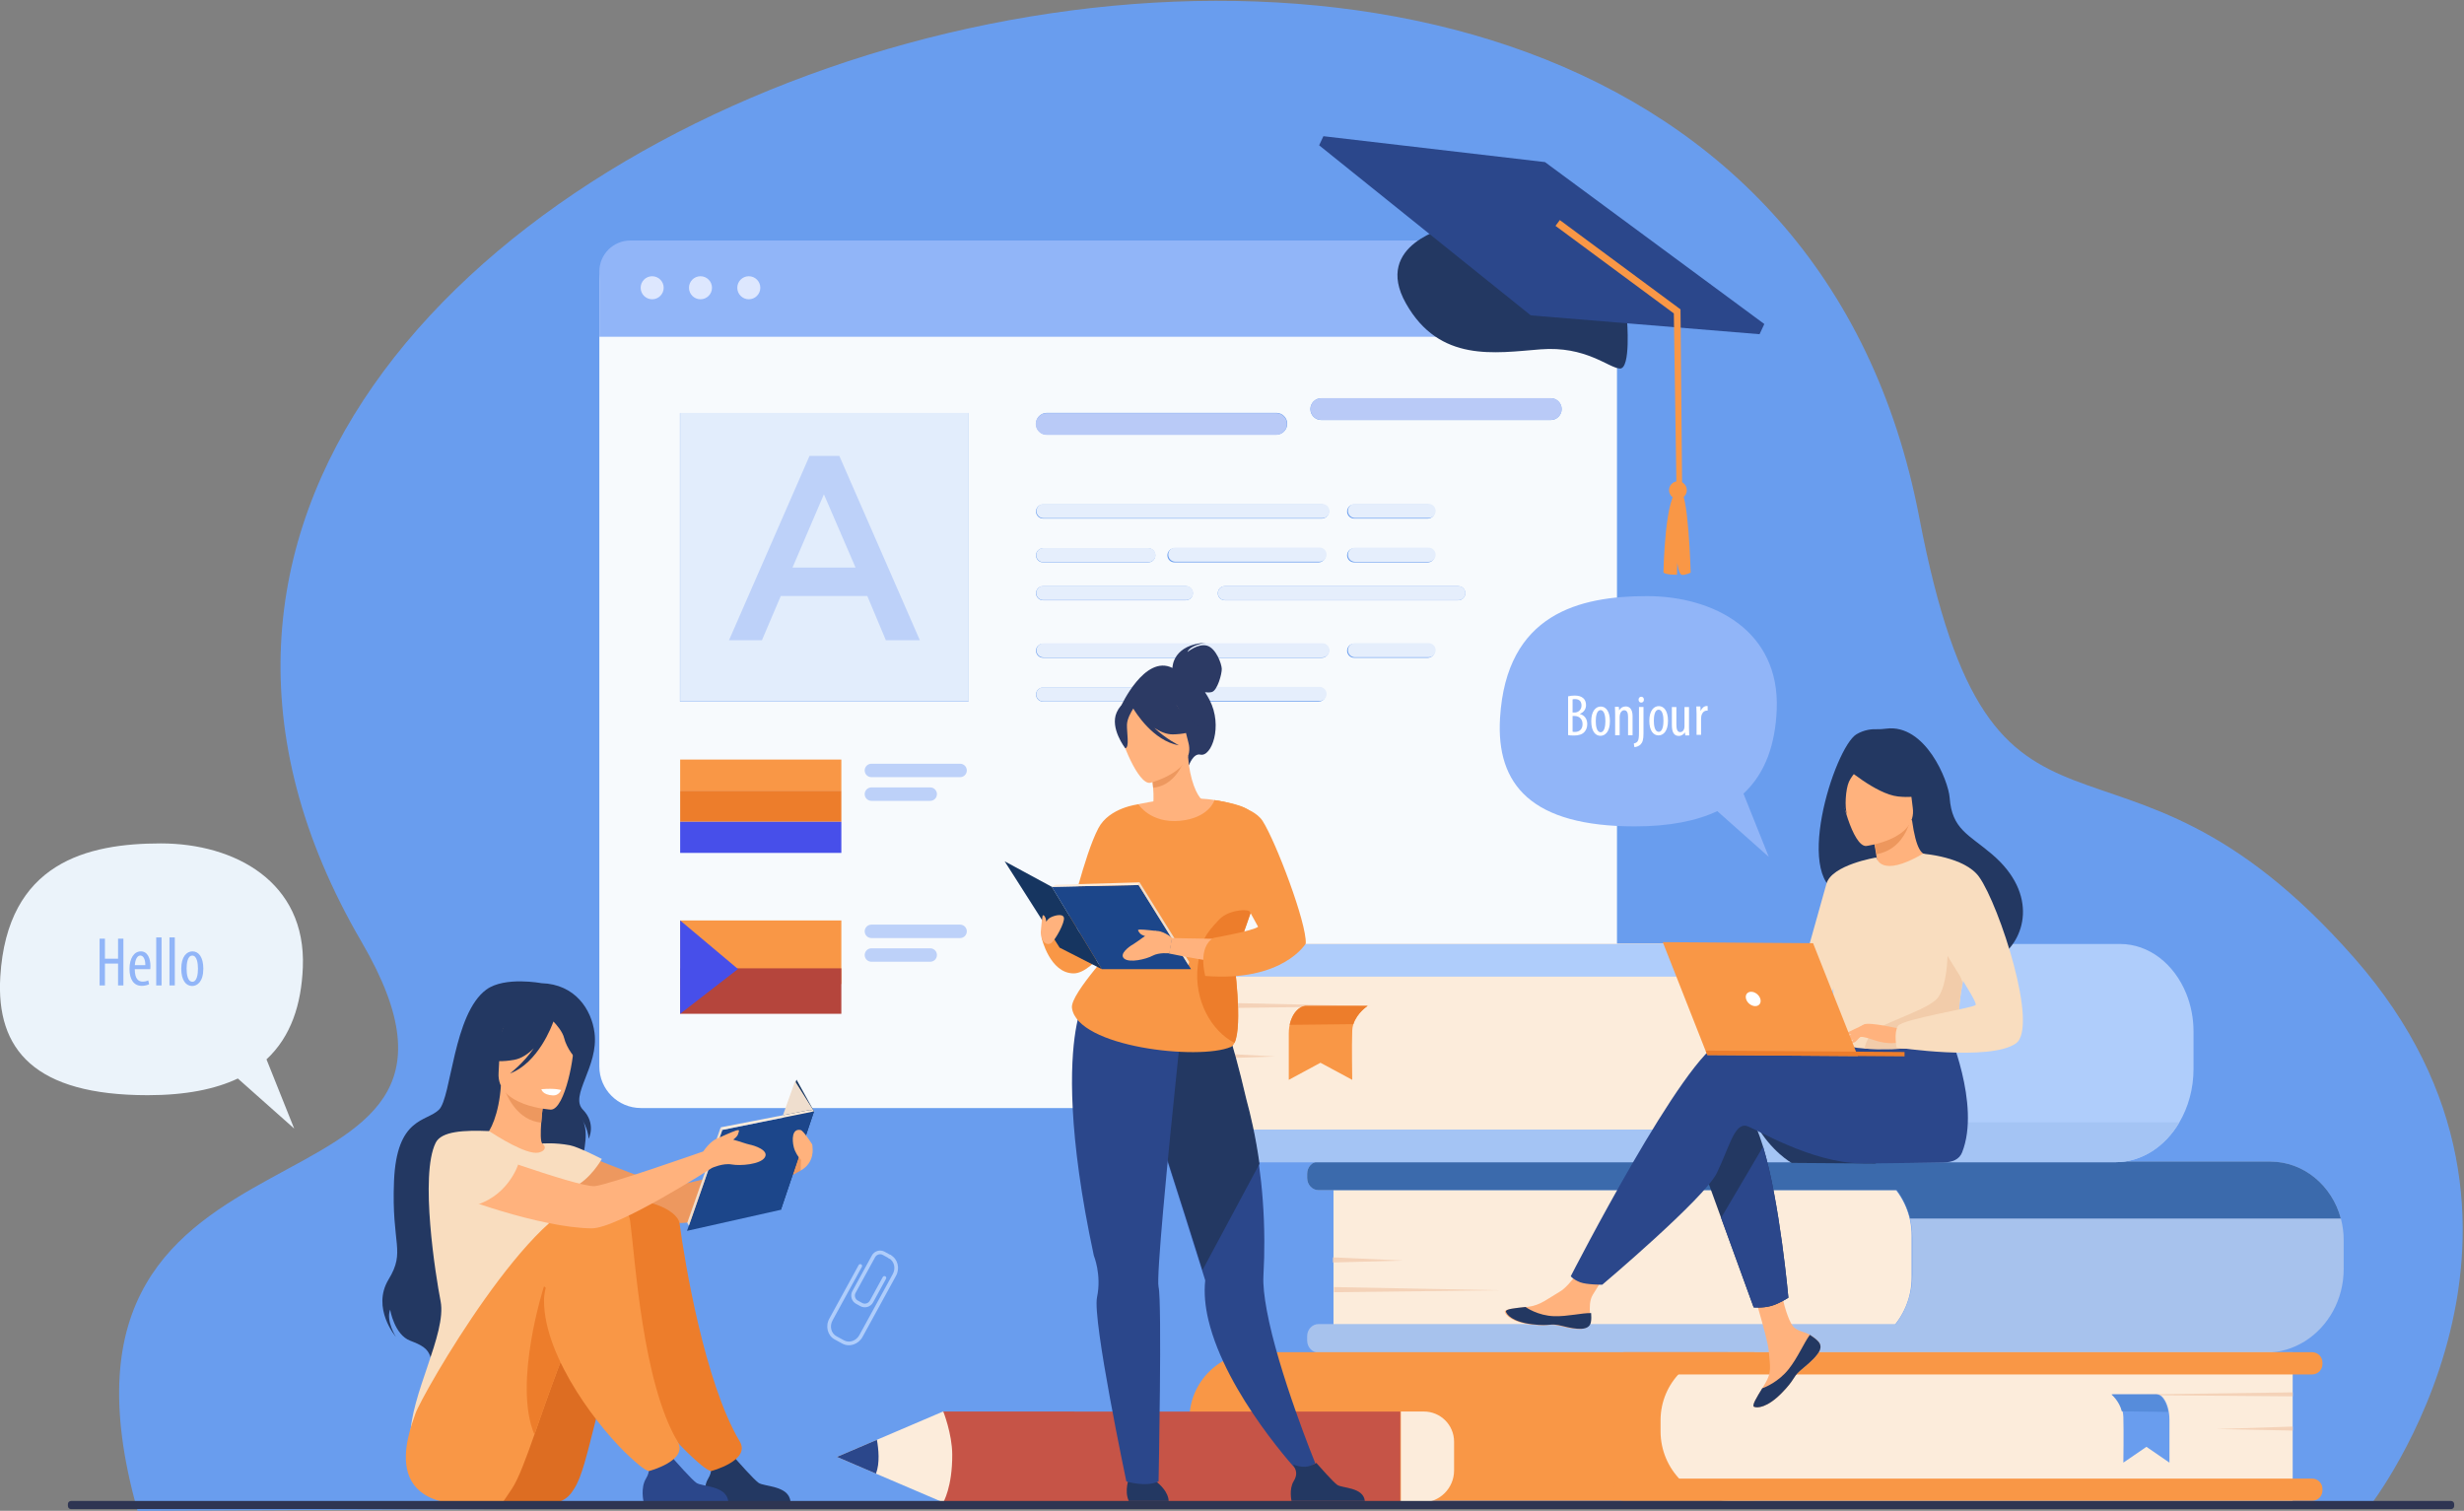 <?xml version="1.0" encoding="utf-8"?>
<svg viewBox="-1253.407 -883.448 3779.418 2317.274" xmlns="http://www.w3.org/2000/svg">
  <rect x="-1253.407" y="-883.448" width="3779.418" height="2317.274" fill="#808080" stroke="none"/>
  <g transform="matrix(1.333, 0, 0, -1.333, -1491.333, 1639.333)" id="g10">
    <g transform="scale(0.1)" id="g12">
      <g transform="scale(1.963)" id="g14"/>
      <g transform="scale(1.937)" id="g18">
        <path id="path20" style="fill-opacity: 1; fill-rule: nonzero; stroke: none; fill: rgb(105, 157, 238);" d="m 1738.93,795.524 4665.36,24.258 1243.53,0.361 411.98,0.155 1245.96,0.361 5692.24,1.549 c 0,0 1302,1669.552 -88.7,3255.232 -1442,1644.09 -2143.1,305.14 -2586.4,2619.38 C 11207.3,12522.1 176.672,9131.64 3069.91,4174.58 4111.66,2389.72 1019.3,3338.38 1738.93,795.524"/>
      </g>
      <path id="path22" style="fill:#afcdfb;fill-opacity:1;fill-rule:nonzero;stroke:none" d="m 11684.7,3896.8 -48.9,26.8 c -52.2,28.5 -71.4,94.2 -42.8,146.4 l 224.5,410.1 c 28.6,52.2 94.3,71.4 146.5,42.8 l 70,-38.3 c 10.2,-5.6 14,-18.5 8.4,-28.7 -5.6,-10.2 -18.5,-14 -28.7,-8.4 l -70,38.4 c -31.8,17.4 -71.7,5.7 -89.1,-26.1 L 11630,4049.7 c -17.4,-31.7 -5.7,-71.7 26.1,-89.1 l 48.9,-26.8 c 31.7,-17.4 71.7,-5.7 89.1,26.1 l 149,272.2 c 5.6,10.2 18.5,14 28.7,8.4 10.2,-5.6 14,-18.4 8.4,-28.7 l -149.1,-272.2 c -28.6,-52.2 -94.2,-71.4 -146.4,-42.8"/>
      <path id="path24" style="fill:#afcdfb;fill-opacity:1;fill-rule:nonzero;stroke:none" d="m 11476.3,3466.2 -87.6,47.9 c -81.3,44.6 -108.7,151.7 -61,238.9 l 337.6,616.5 c 5.6,10.2 18.5,14 28.7,8.4 10.2,-5.6 14,-18.4 8.4,-28.7 l -337.6,-616.5 c -36.6,-66.7 -16.7,-148.2 44.2,-181.5 l 87.6,-48 c 60.9,-33.4 140.2,-6.2 176.8,60.5 l 384.5,702.3 c 36.6,66.7 16.7,148.2 -44.2,181.5 -10.2,5.6 -14,18.5 -8.4,28.7 5.6,10.2 18.5,14 28.7,8.4 81.3,-44.6 108.7,-151.7 61,-238.9 l -384.6,-702.3 c -47.7,-87.1 -152.7,-121.8 -234.1,-77.2"/>
      <g transform="scale(1.251)" id="g26">
        <path id="path28" style="fill:#f7fafd;fill-opacity:1;fill-rule:nonzero;stroke:none" d="M 15917.3,4937.09 H 7322.13 c -211.3,0 -382.61,171.26 -382.61,382.57 v 7214.14 c 0,211.3 171.31,382.6 382.61,382.6 h 8595.17 c 211.4,0 382.7,-171.3 382.7,-382.6 V 5319.66 c 0,-211.31 -171.3,-382.57 -382.7,-382.57 m -3687.8,3867.94 c -35.9,0 -65,-29.09 -65,-64.99 0,-35.9 29.1,-65 65,-65 h 1325.4 c 35.9,0 65,29.1 65,65 0,35.9 -29.1,64.99 -65,64.99 h -1325.4 m -1208.6,0 c -35.9,0 -65,-29.09 -65,-64.99 0,-35.9 29.1,-65 65,-65 h 967.3 c 35.9,0 65,29.1 65,65 0,35.9 -29.1,64.99 -65,64.99 h -967.3 M 7681.33,11328.4 V 8675.04 H 10334.8 V 11328.4 H 7681.33 M 13882.4,9208.13 c -35.9,0 -65,-29.1 -65,-64.99 0,-35.9 29.1,-65 65,-65 h 676.7 c 35.9,0 65,29.1 65,65 0,35.89 -29.1,64.99 -65,64.99 h -676.7 m -2861.5,0 c -35.9,0 -65,-29.1 -65,-64.99 0,-35.9 29.1,-65 65,-65 h 2563.6 c 35.9,0 65,29.1 65,65 0,35.89 -29.1,64.99 -65,64.99 h -2563.6 m 1672.2,528.91 c -35.9,0 -65,-29.1 -65,-64.99 0,-35.9 29.1,-64.99 65,-64.99 h 2146.6 c 35.9,0 65,29.09 65,64.99 0,35.89 -29.1,64.99 -65,64.99 h -2146.6 m -1672.2,0 c -35.9,0 -65,-29.1 -65,-64.99 0,-35.9 29.1,-64.99 65,-64.99 h 1312.5 c 35.9,0 65,29.09 65,64.99 0,35.89 -29.1,64.99 -65,64.99 h -1312.5 m 2861.5,348.56 c -35.9,0 -65,-29.1 -65,-65 0,-35.9 29.1,-65 65,-65 h 676.7 c 35.9,0 65,29.1 65,65 0,35.9 -29.1,65 -65,65 h -676.7 m -1652.9,0 c -35.9,0 -65,-29.1 -65,-65 0,-35.9 29.1,-65 65,-65 h 1325.4 c 35.9,0 65,29.1 65,65 0,35.9 -29.1,65 -65,65 h -1325.4 m -1208.6,0 c -35.9,0 -65,-29.1 -65,-65 0,-35.9 29.1,-65 65,-65 h 967.3 c 35.9,0 65,29.1 65,65 0,35.9 -29.1,65 -65,65 h -967.3 m 2861.5,403.1 c -35.9,0 -65,-29.1 -65,-65 0,-35.9 29.1,-65 65,-65 h 676.7 c 35.9,0 65,29.1 65,65 0,35.9 -29.1,65 -65,65 h -676.7 m -2861.5,0 c -35.9,0 -65,-29.1 -65,-65 0,-35.9 29.1,-65 65,-65 h 2563.6 c 35.9,0 65,29.1 65,65 0,35.9 -29.1,65 -65,65 h -2563.6 m 35.3,842.5 c -55.4,0 -100.3,-44.9 -100.3,-100.3 0,-55.4 44.9,-100.3 100.3,-100.3 h 2110.6 c 55.4,0 100.2,44.9 100.2,100.3 0,55.4 -44.8,100.3 -100.2,100.3 h -2110.6 m 2523.8,134.5 c -55.4,0 -100.3,-44.9 -100.3,-100.3 0,-55.4 44.9,-100.3 100.3,-100.3 h 2110.5 c 55.4,0 100.3,44.9 100.3,100.3 0,55.4 -44.9,100.3 -100.3,100.3 H 13580"/>
      </g>
      <g transform="scale(1.251)" id="g30">
        <path id="path32" style="fill-opacity: 1; fill-rule: nonzero; stroke: none; fill: rgb(145, 181, 248);" d="M 16300,12031 H 6939.52 v 599.8 c 0,157.7 127.89,285.6 285.64,285.6 h 8789.24 c 157.7,0 285.6,-127.9 285.6,-285.6 V 12031"/>
      </g>
      <path id="path34" style="fill:#dde7fe;fill-opacity:1;fill-rule:nonzero;stroke:none" d="m 9156.82,15614.6 c 0,73.1 59.3,132.4 132.45,132.4 73.15,0 132.45,-59.3 132.45,-132.4 0,-73.2 -59.3,-132.5 -132.45,-132.5 -73.15,0 -132.45,59.3 -132.45,132.5"/>
      <path id="path36" style="fill:#dde7fe;fill-opacity:1;fill-rule:nonzero;stroke:none" d="m 9712.75,15614.6 c 0,73.1 59.31,132.4 132.46,132.4 73.15,0 132.45,-59.3 132.45,-132.4 0,-73.2 -59.3,-132.5 -132.45,-132.5 -73.15,0 -132.46,59.3 -132.46,132.5"/>
      <path id="path38" style="fill:#dde7fe;fill-opacity:1;fill-rule:nonzero;stroke:none" d="m 10268.7,15614.6 c 0,73.1 59.3,132.4 132.4,132.4 73.2,0 132.5,-59.3 132.5,-132.4 0,-73.2 -59.3,-132.5 -132.5,-132.5 -73.1,0 -132.4,59.3 -132.4,132.5"/>
      <path id="path40" style="fill:#e2edfc;fill-opacity:1;fill-rule:nonzero;stroke:none" d="m 9611.37,10854.8 h 3320.13 v 3320.09 H 9611.37 Z"/>
      <g transform="scale(1.018)" id="g42">
        <path id="path44" style="fill:#b9caf7;fill-opacity:1;fill-rule:nonzero;stroke:none" d="m 16176.9,13675.3 h -2593.1 c -68.1,0 -123.3,55.1 -123.3,123.2 0,68 55.2,123.2 123.3,123.2 h 2593.1 c 68,0 123.1,-55.2 123.1,-123.2 0,-68.1 -55.1,-123.2 -123.1,-123.2"/>
      </g>
      <g transform="scale(1.212)" id="g46">
        <path id="path48" style="fill:#b9caf7;fill-opacity:1;fill-rule:nonzero;stroke:none" d="m 16196.5,11628.4 h -2178.6 c -57.2,0 -103.5,46.3 -103.5,103.5 0,57.2 46.3,103.5 103.5,103.5 h 2178.6 c 57.1,0 103.5,-46.3 103.5,-103.5 0,-57.2 -46.4,-103.5 -103.5,-103.5"/>
      </g>
      <g transform="scale(1.048)" id="g50">
        <path id="path52" style="fill:#e5eefc;fill-opacity:1;fill-rule:nonzero;stroke:none" d="M 16222.4,12370.2 H 13161 c -42.9,0 -77.7,34.7 -77.7,77.6 0,42.9 34.8,77.6 77.7,77.6 h 3061.4 c 42.9,0 77.6,-34.7 77.6,-77.6 0,-42.9 -34.7,-77.6 -77.6,-77.6"/>
      </g>
      <g transform="scale(1.123)" id="g54">
        <path id="path56" style="fill:#e5eefc;fill-opacity:1;fill-rule:nonzero;stroke:none" d="m 16227.6,11545.8 h -754.3 c -40,0 -72.4,32.4 -72.4,72.4 0,40 32.4,72.5 72.4,72.5 h 754.3 c 40,0 72.4,-32.5 72.4,-72.5 0,-40 -32.4,-72.4 -72.4,-72.4"/>
      </g>
      <path id="path58" style="fill:#e5eefc;fill-opacity:1;fill-rule:nonzero;stroke:none" d="m 15000.4,12457.1 h -1210.3 c -45,0 -81.4,36.4 -81.4,81.3 0,44.9 36.4,81.3 81.4,81.3 h 1210.3 c 44.9,0 81.3,-36.4 81.3,-81.3 0,-44.9 -36.4,-81.3 -81.3,-81.3"/>
      <g transform="scale(1.046)" id="g60">
        <path id="path62" style="fill:#e5eefc;fill-opacity:1;fill-rule:nonzero;stroke:none" d="M 16222.1,11914.6 H 14636 c -43,0 -77.8,34.9 -77.8,77.8 0,43 34.8,77.8 77.8,77.8 h 1586.1 c 43.1,0 77.9,-34.8 77.9,-77.8 0,-42.9 -34.8,-77.8 -77.9,-77.8"/>
      </g>
      <g transform="scale(1.123)" id="g64">
        <path id="path66" style="fill:#e5eefc;fill-opacity:1;fill-rule:nonzero;stroke:none" d="m 16227.6,11096.5 h -754.3 c -40,0 -72.4,32.4 -72.4,72.4 0,40.1 32.4,72.5 72.4,72.5 h 754.3 c 40,0 72.4,-32.4 72.4,-72.5 0,-40 -32.4,-72.4 -72.4,-72.4"/>
      </g>
      <path id="path68" style="fill:#e5eefc;fill-opacity:1;fill-rule:nonzero;stroke:none" d="m 15432.3,12021 h -1642.2 c -45,0 -81.4,36.4 -81.4,81.3 0,44.9 36.4,81.3 81.4,81.3 h 1642.2 c 45,0 81.4,-36.4 81.4,-81.3 0,-44.9 -36.4,-81.3 -81.4,-81.3"/>
      <g transform="scale(1.144)" id="g70">
        <path id="path72" style="fill:#e5eefc;fill-opacity:1;fill-rule:nonzero;stroke:none" d="m 16228.9,10506.4 h -2347.5 c -39.3,0 -71.1,31.8 -71.1,71.1 0,39.3 31.8,71.1 71.1,71.1 h 2347.5 c 39.3,0 71.1,-31.8 71.1,-71.1 0,-39.3 -31.8,-71.1 -71.1,-71.1"/>
      </g>
      <g transform="scale(1.048)" id="g74">
        <path id="path76" style="fill:#e5eefc;fill-opacity:1;fill-rule:nonzero;stroke:none" d="M 16222.4,10841 H 13161 c -42.9,0 -77.7,34.7 -77.7,77.6 0,42.9 34.8,77.6 77.7,77.6 h 3061.4 c 42.9,0 77.6,-34.7 77.6,-77.6 0,-42.9 -34.7,-77.6 -77.6,-77.6"/>
      </g>
      <g transform="scale(1.123)" id="g78">
        <path id="path80" style="fill:#e5eefc;fill-opacity:1;fill-rule:nonzero;stroke:none" d="m 16227.6,10118.5 h -754.3 c -40,0 -72.4,32.4 -72.4,72.4 0,40 32.4,72.5 72.4,72.5 h 754.3 c 40,0 72.4,-32.5 72.4,-72.5 0,-40 -32.4,-72.4 -72.4,-72.4"/>
      </g>
      <path id="path82" style="fill:#e5eefc;fill-opacity:1;fill-rule:nonzero;stroke:none" d="m 15000.4,10854.8 h -1210.3 c -45,0 -81.4,36.4 -81.4,81.3 0,44.9 36.4,81.3 81.4,81.3 h 1210.3 c 44.9,0 81.3,-36.4 81.3,-81.3 0,-44.9 -36.4,-81.3 -81.3,-81.3"/>
      <g transform="scale(1.046)" id="g84">
        <path id="path86" style="fill:#e5eefc;fill-opacity:1;fill-rule:nonzero;stroke:none" d="M 16222.1,10382.1 H 14636 c -43,0 -77.8,34.8 -77.8,77.8 0,42.9 34.8,77.8 77.8,77.8 h 1586.1 c 43.1,0 77.9,-34.9 77.9,-77.8 0,-43 -34.8,-77.8 -77.9,-77.8"/>
      </g>
      <path id="path88" style="fill:#bdd1f9;fill-opacity:1;fill-rule:nonzero;stroke:none" d="m 11629.3,12395.7 -363.9,842.1 -360.9,-842.1 z m -529.3,1284.2 h 342.9 l 926.3,-2120.4 h -391 l -213.5,508.3 h -995.6 l -216.5,-508.3 h -379 l 926.4,2120.4"/>
      <path id="path90" style="fill:#f99746;fill-opacity:1;fill-rule:nonzero;stroke:none" d="M 11466,9827.9 H 9611.37 V 10186 H 11466 v -358.1"/>
      <path id="path92" style="fill:#ed7d2b;fill-opacity:1;fill-rule:nonzero;stroke:none" d="M 11466,9469.9 H 9611.37 v 358 H 11466 v -358"/>
      <path id="path94" style="fill:#474fea;fill-opacity:1;fill-rule:nonzero;stroke:none" d="M 11466,9111.9 H 9611.37 v 358 H 11466 v -358"/>
      <path id="path96" style="fill:#bdd1f9;fill-opacity:1;fill-rule:nonzero;stroke:none" d="m 12832.5,9983.3 h -1020.4 c -42.7,0 -77.4,34.6 -77.4,77.3 0,42.7 34.7,77.3 77.4,77.3 h 1020.4 c 42.7,0 77.3,-34.6 77.3,-77.3 0,-42.7 -34.6,-77.3 -77.3,-77.3"/>
      <path id="path98" style="fill:#bdd1f9;fill-opacity:1;fill-rule:nonzero;stroke:none" d="m 12488.7,9710.8 h -676.6 c -42.7,0 -77.4,34.6 -77.4,77.3 0,42.7 34.7,77.3 77.4,77.3 h 676.6 c 42.7,0 77.3,-34.6 77.3,-77.3 0,-42.7 -34.6,-77.3 -77.3,-77.3"/>
      <path id="path100" style="fill:#f99746;fill-opacity:1;fill-rule:nonzero;stroke:none" d="M 11466,7603.2 H 9611.37 v 731.6 H 11466 v -731.6"/>
      <path id="path102" style="fill:#b5453c;fill-opacity:1;fill-rule:nonzero;stroke:none" d="M 11466,7260.6 H 9611.37 v 523.2 H 11466 v -523.2"/>
      <path id="path104" style="fill:#474fea;fill-opacity:1;fill-rule:nonzero;stroke:none" d="m 9611.37,8334.8 665.33,-558.9 -665.33,-515.3 z"/>
      <path id="path106" style="fill:#bdd1f9;fill-opacity:1;fill-rule:nonzero;stroke:none" d="m 12832.5,8132.1 h -1020.4 c -42.7,0 -77.4,34.6 -77.4,77.3 0,42.7 34.7,77.3 77.4,77.3 h 1020.4 c 42.7,0 77.3,-34.6 77.3,-77.3 0,-42.7 -34.6,-77.3 -77.3,-77.3"/>
      <path id="path108" style="fill:#bdd1f9;fill-opacity:1;fill-rule:nonzero;stroke:none" d="m 12488.7,7859.5 h -676.6 c -42.7,0 -77.4,34.6 -77.4,77.3 0,42.7 34.7,77.4 77.4,77.4 h 676.6 c 42.7,0 77.3,-34.7 77.3,-77.4 0,-42.7 -34.6,-77.3 -77.3,-77.3"/>
      <g transform="scale(1.261)" id="g110">
        <path id="path112" style="fill:#233862;fill-opacity:1;fill-rule:nonzero;stroke:none" d="m 16261.7,12095 c 0,0 38.3,-456.3 -65.6,-449.4 -104,6.9 -309.3,207.8 -723.5,175.1 -414.3,-32.6 -921.2,-123.3 -1227.6,418.9 -306.4,542.2 391.9,698.2 391.9,698.2 l 1624.8,-842.8"/>
      </g>
      <g transform="scale(1.355)" id="g114">
        <path id="path116" style="fill:#2b478b;fill-opacity:1;fill-rule:nonzero;stroke:none" d="m 14316.6,11289.1 1943,-159.8 40.4,86.5 -1862.7,1375 -1881.6,219.8 -36.2,-77.3 1797.1,-1444.2"/>
      </g>
      <g transform="scale(1.301)" id="g118">
        <path id="path120" style="fill:#f99746;fill-opacity:1;fill-rule:nonzero;stroke:none" d="m 16288.1,10233.7 c -12,41.7 -55.4,65.8 -97.1,53.9 -41.6,-12 -65.7,-55.4 -53.8,-97.1 11.9,-41.6 55.4,-65.7 97,-53.8 41.7,11.9 65.8,55.4 53.9,97"/>
      </g>
      <g transform="scale(1.303)" id="g122">
        <path id="path124" style="fill:#f99746;fill-opacity:1;fill-rule:nonzero;stroke:none" d="m 16200,10198.9 c 81,6.4 100,-731.22 100,-731.22 0,0 -52.9,-24.85 -78.8,-19.01 -26,5.85 -39.3,105.44 -39.3,105.44 l -2.5,-104.42 c 0,0 -88.9,-3.1 -119.7,18.54 0,0 12,720.77 140.3,730.67"/>
      </g>
      <g transform="scale(1.297)" id="g126">
        <path id="path128" style="fill:#f99746;fill-opacity:1;fill-rule:nonzero;stroke:none" d="m 16300,10228.5 -14.7,1618.8 -10.5,7.8 -1060.4,784.5 -38.1,-51.6 1049.8,-776.6 23.8,-1580.1 50.1,-2.8"/>
      </g>
      <g transform="scale(1.459)" id="g130">
        <path id="path132" style="fill:#fcecdb;fill-opacity:1;fill-rule:nonzero;stroke:none" d="M 15704.7,2303.46 H 11740.3 V 3809.7 h 3977.6 c 321.5,0 582.1,-260.62 582.1,-582.1 v -328.81 c 0,-328.81 -266.5,-595.33 -595.3,-595.33"/>
      </g>
      <g transform="scale(1.764)" id="g134">
        <path id="path136" style="fill-opacity: 1; fill-rule: nonzero; stroke: none; fill: rgb(167, 194, 237);" d="m 16300,2639.32 v -187.46 c 0,-100.19 -25.2,-194.03 -69.2,-274.66 -88.4,-162.27 -252.7,-271.31 -440.9,-271.31 H 9612.63 c -40.88,0 -74,35.44 -74,79.1 v 28.07 c 0,43.71 33.12,79.15 74,79.15 h 3765.57 c 20.1,26.25 37.9,54.72 52.8,84.99 35.3,71.11 55.3,152.19 55.3,238.26 v 238.32 c 0,43.83 -5.3,86.41 -15.3,126.84 -16.9,68.6 -47,131.43 -87.3,185.07 H 9612.63 c -40.88,0 -74,35.44 -74,79.21 v 28.01 c 0,43.72 33.12,79.15 74,79.15 H 15821 c 218.7,0 403.2,-156.94 460.5,-371.44 12.1,-44.91 18.5,-92.31 18.5,-141.3"/>
      </g>
      <g transform="scale(1.762)" id="g138">
        <path id="path140" style="fill-opacity: 1; fill-rule: nonzero; stroke: none; fill: rgb(59, 106, 172);" d="m 16300,2783.77 h -2813.7 c -16.9,68.69 -47.1,131.59 -87.4,185.29 H 9623.54 c -40.92,0 -74.08,35.47 -74.08,79.3 v 28.04 c 0,43.77 33.16,79.24 74.08,79.24 H 15839 c 219,0 403.7,-157.12 461,-371.87"/>
      </g>
      <g transform="scale(1.1)" id="g142">
        <path id="path144" style="fill:#f4d2b8;fill-opacity:1;fill-rule:nonzero;stroke:none" d="m 15567.1,4052.92 732.9,-33.62 -732.9,-20.18 v 53.8"/>
      </g>
      <g transform="scale(1.169)" id="g146">
        <path id="path148" style="fill:#f4d2b8;fill-opacity:1;fill-rule:nonzero;stroke:none" d="m 14658,3521.14 1642,-31.58 -1642,-19.08 v 50.66"/>
      </g>
      <g transform="scale(1.348)" id="g150">
        <path id="path152" style="fill:#f99746;fill-opacity:1;fill-rule:nonzero;stroke:none" d="M 12085.9,1229.13 H 16300 v 1268.62 h -4251.3 c -315.7,0 -571.7,-255.95 -571.7,-571.64 v -88.23 c 0,-336.17 272.6,-608.75 608.9,-608.75"/>
      </g>
      <g transform="scale(1.728)" id="g154">
        <path id="path156" style="fill:#fcecdb;fill-opacity:1;fill-rule:nonzero;stroke:none" d="M 12554.2,958.613 H 16300 v 989.407 h -3756.1 c -250.4,0 -453.3,-202.92 -453.3,-453.29 v -72.52 c 0,-256.05 207.5,-463.597 463.6,-463.597"/>
      </g>
      <g transform="scale(1.749)" id="g158">
        <path id="path160" style="fill:#f99746;fill-opacity:1;fill-rule:nonzero;stroke:none" d="m 11702.9,947.264 h 4529 c 37.6,0 68.1,30.426 68.1,67.996 v 10.18 c 0,37.58 -30.5,68 -68.1,68 h -4529 c -37.6,0 -68.1,-30.42 -68.1,-68 v -10.18 c 0,-37.57 30.5,-67.996 68.1,-67.996"/>
      </g>
      <g transform="scale(1.749)" id="g162">
        <path id="path164" style="fill:#f99746;fill-opacity:1;fill-rule:nonzero;stroke:none" d="m 11702.9,1778.77 h 4529 c 37.6,0 68.1,30.43 68.1,68 v 10.18 c 0,37.58 -30.5,68 -68.1,68 h -4529 c -37.6,0 -68.1,-30.42 -68.1,-68 v -10.18 c 0,-37.57 30.5,-68 68.1,-68"/>
      </g>
      <g transform="scale(1.728)" id="g166">
        <path id="path168" style="fill:#f4d2b8;fill-opacity:1;fill-rule:nonzero;stroke:none" d="m 16300,1453.28 -510.4,-16.61 510.4,-10.01 v 26.62"/>
      </g>
      <g transform="scale(1.728)" id="g170">
        <path id="path172" style="fill:#f4d2b8;fill-opacity:1;fill-rule:nonzero;stroke:none" d="m 16300,1681.03 -1214.1,-16.67 1214.1,-10.01 v 26.68"/>
      </g>
      <g transform="scale(1.641)" id="g174">
        <path id="path176" style="fill:#699dee;fill-opacity:1;fill-rule:nonzero;stroke:none" d="m 15898.3,1756.08 c 0,0 54.8,-44.79 73,-118.35 3.1,-12.86 5.2,-26.7 5.6,-41.2 3.1,-97.75 0,-319.04 0,-319.04 l 161.8,110.68 161.3,-110.68 v 299.9 c 0,56.74 -13.8,111.89 -39.6,147.97 -12.4,17.56 -27.5,30.72 -44.6,30.72 h -317.5"/>
      </g>
      <g transform="scale(1.64)" id="g178">
        <path id="path180" style="fill:#568cdb;fill-opacity:1;fill-rule:nonzero;stroke:none" d="m 15902.8,1756.57 c 0,0 54.8,-44.8 73,-118.38 l 324.2,-4.39 c 0,0 -12.7,105.4 -79.7,122.77 h -317.5"/>
      </g>
      <g transform="scale(1.361)" id="g182">
        <path id="path184" style="fill:#fcecdb;fill-opacity:1;fill-rule:nonzero;stroke:none" d="m 15625.1,4082.11 h -4107.7 v 1845.9 H 15640 c 364.5,0 660,-295.44 660,-659.96 v -510.99 c 0,-372.75 -302.2,-674.95 -674.9,-674.95"/>
      </g>
      <g transform="scale(1.658)" id="g186">
        <path id="path188" style="fill:#afcdfb;fill-opacity:1;fill-rule:nonzero;stroke:none" d="m 13375.4,4276.07 v -325.96 c -0.9,-139.23 -65.4,-260 -160.2,-324.58 -46.7,-31.65 -100.6,-49.8 -158,-49.8 H 9346.26 c -43.47,0 -78.75,-42.09 -78.75,-94.07 v -38.46 c 0,-51.92 35.28,-94.01 78.75,-94.01 H 15757 c 184,0 346.6,109.2 444.7,276.34 61.9,105.34 98.3,233.59 98.3,372.1 v 257.16 c 0,94.91 -18.2,184.75 -50.7,264.82 -82.4,203.63 -257,344.06 -459.1,344.06 H 9346.26 c -43.47,0 -78.75,-42.03 -78.75,-94 v -38.41 c 0,-51.98 35.28,-94.07 78.75,-94.07 h 3722.34 c 89,0 169.5,-45.22 225.7,-117.58 49.8,-64.15 80.6,-149.53 81.1,-243.54"/>
      </g>
      <g transform="scale(1.648)" id="g190">
        <path id="path192" style="fill:#a4c4f4;fill-opacity:1;fill-rule:nonzero;stroke:none" d="m 9323.73,3502.78 v -38.7 c 0,-52.23 35.49,-94.57 79.23,-94.57 h 6449.64 c 185.1,0 348.6,109.86 447.4,278.02 h -3004.6 c -47,-31.85 -101.3,-50.11 -159,-50.11 H 9402.96 c -43.74,0 -79.23,-42.34 -79.23,-94.64"/>
      </g>
      <g transform="scale(1.01)" id="g194">
        <path id="path196" style="fill:#f4d2b8;fill-opacity:1;fill-rule:nonzero;stroke:none" d="m 15518.7,6743.92 781.3,-41.8 -781.3,-25.25 v 67.05"/>
      </g>
      <g transform="scale(1.077)" id="g198">
        <path id="path200" style="fill:#f4d2b8;fill-opacity:1;fill-rule:nonzero;stroke:none" d="m 14556.6,6862.67 1743.4,-39.2 -1743.4,-23.59 v 62.79"/>
      </g>
      <g transform="scale(1.075)" id="g202">
        <path id="path204" style="fill:#f99746;fill-opacity:1;fill-rule:nonzero;stroke:none" d="m 16300,6838.8 c 0,0 -115.2,-74.11 -153.3,-195.83 -6.8,-21.3 -11.1,-44.08 -12,-68.07 -6.4,-161.8 0,-527.79 0,-527.79 l -340.1,183 -339.2,-183 v 496.08 c 0,93.83 29.1,185.14 83.1,244.84 26.3,29.01 58.1,50.77 94,50.77 h 667.5"/>
      </g>
      <g transform="scale(1.075)" id="g206">
        <path id="path208" style="fill:#ed7d2b;fill-opacity:1;fill-rule:nonzero;stroke:none" d="m 16300,6838.8 c 0,0 -115.2,-74.11 -153.3,-195.83 l -681.5,-7.26 c 0,0 26.7,174.35 167.3,203.09 h 667.5"/>
      </g>
      <path id="path210" style="fill:#ed985f;fill-opacity:1;fill-rule:nonzero;stroke:none" d="m 8186.8,5776.7 c 0,0 1145.68,-499.2 1353.64,-490.1 207.96,9.1 1489.46,390.3 1489.46,390.3 l -32.7,-220.4 c 0,0 -988.9,-568.8 -1334.65,-601.1 -340.39,-31.7 -1504.31,305.5 -1616.68,376.7 -112.37,71.2 -185.63,472.5 140.93,544.6"/>
      <path id="path212" style="fill:#233862;fill-opacity:1;fill-rule:nonzero;stroke:none" d="m 8014.66,7612.9 c 0,0 -422.65,80.3 -633.14,-73.4 C 7000.21,7261 6979.73,6301 6836.82,6158 c -142.91,-143 -487.4,-82 -518.07,-822 -30.66,-739.9 137.15,-801.8 -62.71,-1132.1 -199.86,-330.3 84.56,-660.9 84.56,-660.9 0,0 -116.5,182.3 -66.57,313.9 0,0 48.49,-290.4 233.02,-358.5 184.53,-68.1 211.83,-118 241.3,-217.9 0,0 1574.26,806.7 1575.97,1378.9 1.72,572.1 309.79,1138.9 158.51,1386.8 0,0 67.38,-106 75.64,-224 0,0 90.77,173.9 -66.57,335.8 -157.33,161.9 184.57,497 133.95,885 -34.76,266.4 -221.69,558.3 -611.19,569.9"/>
      <path id="path214" style="fill:#ffb27d;fill-opacity:1;fill-rule:nonzero;stroke:none" d="m 8326.04,5231.5 c -100.62,-69.8 -226.79,-127.3 -385.17,-163.9 -593.71,-137.2 -821.23,364.6 -906.68,709.1 80.97,46.3 157.15,56.5 201.15,61.8 42.91,5 88.04,8.4 125.41,10.2 66.67,51.1 166.01,260.1 187.98,584.6 l 27.93,-7.5 467.9,-128.1 c 0,0 -21.43,-148.7 -31.94,-289.3 -8.12,-110 -9.4,-215.2 11.44,-240.9 36.51,-7.9 58.43,-13.1 58.43,-13.1 l 0.23,-0.4 c 6.28,-10.3 142.03,-233.6 243.32,-522.5"/>
      <path id="path216" style="fill:#ed985f;fill-opacity:1;fill-rule:nonzero;stroke:none" d="m 8044.58,6297.6 c 0,0 -21.51,-148.6 -31.93,-289.3 -265.09,26.5 -388.11,278.9 -436,417.4 l 467.93,-128.1"/>
      <path id="path218" style="fill:#ffb27d;fill-opacity:1;fill-rule:nonzero;stroke:none" d="m 8123.74,6158 c 0,0 -629.22,34.7 -601.57,426.2 27.65,391.5 -34.93,659.7 367.97,654.1 402.91,-5.6 470.32,-160.5 492.88,-293.5 22.56,-132.9 -94.9,-785.7 -259.28,-786.8"/>
      <path id="path220" style="fill:#233862;fill-opacity:1;fill-rule:nonzero;stroke:none" d="m 8379.95,7163.8 c -88.7,124.8 -163.97,104.2 -207.64,71.7 -329.97,213.5 -571.34,-49.8 -571.34,-49.8 -62.19,-277.9 -276.29,-424.3 -276.29,-424.3 0,0 109.47,-78.9 378.42,-30 82.15,15 158.29,67.2 224.49,132.3 -119.72,-171.5 -274.45,-290.1 -274.45,-290.1 325.9,123.2 484.05,552.8 499.99,598.3 35.9,-37.2 106.15,-117.5 123.95,-192.5 24.17,-101.9 128.48,-261.3 188.79,-258.6 0,0 47.1,256 -85.92,443"/>
      <path id="path222" style="fill:#f9ddbf;fill-opacity:1;fill-rule:nonzero;stroke:none" d="m 6854.97,3952.2 c -56.82,290.5 -242.09,1451 -56.82,1824.5 66.54,134.1 327.63,146.2 614.09,134.5 89.14,-57.6 428.8,-275 568.31,-247.9 1.5,0.3 4.21,0.9 7.81,1.8 65.7,16.5 90.5,62.6 35.7,102.4 -0.11,0.1 141.88,13.7 318.07,-19.5 99.52,-18.7 367.93,-157.6 367.93,-157.6 0,0 -135.17,-244.2 -334.48,-328.5 33.89,-303.2 -16.51,-436.9 -331.03,-1137.2 -265.79,-591.9 35.85,-1124.8 35.85,-1124.8 0,0 -1564.56,-1258 -1573.27,-617.5 -6.53,482.2 420.46,1198.6 347.84,1569.8"/>
      <path id="path224" style="fill:#dd6d22;fill-opacity:1;fill-rule:nonzero;stroke:none" d="m 8157.96,1632 c 85.09,9.6 161.69,56.2 209.26,127.4 7.55,11.3 15.62,23.5 24.19,36.4 178.09,269.6 247.38,1095.3 647.97,1974.9 97.57,214.1 447.81,252.6 543.31,494.7 0,0 235.06,784.6 -449.91,807.8 C 8447.81,5096.3 7298.32,2890 7280.17,2658.6 7262.58,2434.5 6827.31,1481.9 8157.96,1632"/>
      <path id="path226" style="fill:#233862;fill-opacity:1;fill-rule:nonzero;stroke:none" d="m 10880.4,1650.1 h -974.9 c 0,0 -36.45,155.5 27.56,261.3 56.66,93.6 34.94,146.9 -7.02,224.4 44.17,-18.1 101.26,-34.5 164.16,-30.9 48.6,2.8 100,24.8 145,51 42,-47.9 221.7,-251.5 277.8,-291.8 63.7,-45.8 347.8,-29.5 367.4,-214"/>
      <path id="path228" style="fill:#ed7d2b;fill-opacity:1;fill-rule:nonzero;stroke:none" d="m 9604.97,4846.3 c 58.71,-440.1 287.95,-1829.2 692.33,-2506.9 130.4,-218.5 -328.46,-341 -330.93,-340.3 -61.55,16.1 -164.07,114.2 -211.33,156.8 -328.31,295.9 -994.79,1133.7 -994.79,1805.4 0,327.5 -5.75,953.1 232.42,1112 146.67,97.9 588.99,-52.1 612.3,-227"/>
      <path id="path230" style="fill:#f99746;fill-opacity:1;fill-rule:nonzero;stroke:none" d="m 7576.61,1650.1 c 0,0 36.13,50.3 99.13,145.7 74.98,113.6 157.94,337.1 258.61,623.6 105.75,300.7 231.2,670.7 387.96,1055.6 48.38,118.9 99.76,239.2 154.4,359.2 97.58,214.2 366,184.6 461.49,426.7 0,0 372.62,839.2 -312.35,862.3 C 7940.88,5146.4 6639.3,2878.3 6564.5,2658.6 6482.62,2418.2 6083.13,1419.7 7576.61,1650.1"/>
      <path id="path232" style="fill:#2b478b;fill-opacity:1;fill-rule:nonzero;stroke:none" d="m 10164.8,1650.1 h -974.97 c 0,0 -36.44,155.5 27.56,261.3 56.66,93.6 34.94,146.9 -7.01,224.4 44.16,-18.1 101.29,-34.5 164.2,-30.9 48.57,2.8 99.94,24.8 144.99,51 41.95,-47.9 221.63,-251.5 277.77,-291.8 63.71,-45.8 347.76,-29.5 367.46,-214"/>
      <path id="path234" style="fill:#ed7d2b;fill-opacity:1;fill-rule:nonzero;stroke:none" d="m 7934.35,2419.4 c 105.75,300.7 231.2,670.7 387.96,1055.6 -40.94,291.7 -129.26,546.9 -277.76,649.7 0,0 -360.28,-1116.1 -110.2,-1705.3"/>
      <path id="path236" style="fill:#f99746;fill-opacity:1;fill-rule:nonzero;stroke:none" d="m 9035.87,4877.5 c 58.71,-440.1 141.39,-1860.4 545.79,-2538.1 130.38,-218.5 -328.48,-341 -330.96,-340.3 -61.54,16.1 -164.07,114.2 -211.32,156.8 -328.32,295.9 -994.8,1133.7 -994.8,1805.4 0,327.5 384.38,926.8 622.53,1085.8 146.68,97.9 345.44,5.3 368.76,-169.6"/>
      <path id="path238" style="fill:#ffffff;fill-opacity:1;fill-rule:nonzero;stroke:none" d="m 8241.53,6383.2 c 0,0 -59.48,23.5 -226.87,9.9 0,0 8.89,-65.3 132.34,-71.7 69.92,-3.7 94.53,61.8 94.53,61.8"/>
      <path id="path240" style="fill:#163560;fill-opacity:1;fill-rule:nonzero;stroke:none" d="m 11152.1,6138.1 -202.1,364.7 -437.2,-1220.2 257.9,-276.9 381.4,1132.4"/>
      <path id="path242" style="fill:#1c468a;fill-opacity:1;fill-rule:nonzero;stroke:none" d="m 10096.8,5924.5 -406.49,-1161.2 1080.39,242.4 381.4,1132.4 -1055.3,-213.6"/>
      <path id="path244" style="fill:#efdece;fill-opacity:1;fill-rule:nonzero;stroke:none" d="m 9711.85,4821.9 -18.93,33.1 384.58,1098.9 19.3,-29.4 -384.95,-1102.6"/>
      <path id="path246" style="fill:#fcecdb;fill-opacity:1;fill-rule:nonzero;stroke:none" d="m 10077.5,5953.9 1024.3,199.3 50.3,-15.1 -1055.3,-213.6 -19.3,29.4"/>
      <path id="path248" style="fill:#efdece;fill-opacity:1;fill-rule:nonzero;stroke:none" d="m 11152.1,6138.1 -218.5,346.9 -139.4,-391.7 307.6,59.9 50.3,-15.1"/>
      <path id="path250" style="fill:#ffb27d;fill-opacity:1;fill-rule:nonzero;stroke:none" d="m 10408.7,5756.3 c -35.1,6.8 -110.5,35.2 -186.8,56.2 22.8,17.7 48.1,39.4 55.2,61.7 13.6,43 22.7,56.9 -22.7,43.3 -45.4,-13.7 -204.2,-86.5 -204.2,-86.5 l 0.4,-0.2 c -90.2,-26.3 -173.33,-153.9 -173.33,-153.9 0,0 -1117.03,-392.6 -1251.42,-399.4 -207.9,-10.4 -1591.66,499.2 -1591.66,499.2 -326.56,-72.1 -253.3,-473.4 -140.93,-544.6 112.37,-71.2 1108.08,-433.4 1698.18,-440.2 298.89,-3.5 1386.1,695.3 1386.1,695.3 0,0 127.06,58.1 226.96,39.9 99.8,-18.1 331.3,0 381.2,81.7 49.9,81.7 -118,136.2 -177,147.5"/>
      <path id="path252" style="fill:#f9ddbf;fill-opacity:1;fill-rule:nonzero;stroke:none" d="m 7747.11,5525.4 c 0,0 -123.76,-391.8 -548.79,-481 0,0 -701.9,216.3 -352.42,694.4 0,0 345.54,256.8 901.21,-213.4"/>
      <path id="path254" style="fill:#ffb27d;fill-opacity:1;fill-rule:nonzero;stroke:none" d="m 11134,5726.8 h -0.1 c 0.3,10.8 -0.8,21.5 -3.7,31.8 0,0 -100.2,158.4 -133,164.9 -99.8,19.7 -99.8,-111.8 -78.6,-196.7 14.7,-59 52.2,-115.8 82.6,-146.4 v 0 l -4,-123.9 c 168.8,92.7 136.8,270.3 136.8,270.3"/>
      <path id="path256" style="fill:#ebf3fa;fill-opacity:1;fill-rule:nonzero;stroke:none" d="m 5269.61,7794.9 c 39.91,987.5 -787.81,1426.2 -1634.13,1426.2 -846.33,0 -1767.34,-219.3 -1847.14,-1532.4 -51.33,-844.8 399,-1364.6 1695.75,-1364.6 437.34,0 777.23,69 1037.57,192 l 648.21,-576 -318.54,796.2 c 282.18,262.4 401.07,632.4 418.28,1058.6"/>
      <path id="path258" style="fill:#91b5f8;fill-opacity:1;fill-rule:nonzero;stroke:none" d="m 2992.46,8125 v -230.6 h 150.88 V 8125 h 61.46 v -538 h -61.46 v 251.5 H 2992.46 V 7587 H 2931 v 538 h 61.46"/>
      <path id="path260" style="fill:#91b5f8;fill-opacity:1;fill-rule:nonzero;stroke:none" d="m 3457.08,7820.1 c 0.8,76.6 -27.94,111 -57.48,111 -40.71,0 -60.66,-58.3 -63.06,-111 z m -121.33,-45.5 c 0,-118.9 47.09,-143.7 91,-143.7 27.14,0 48.69,6.4 63.86,14.4 l 10.38,-44.7 c -21.56,-11.2 -54.28,-18.4 -85.41,-18.4 -92.61,0 -140.5,75.9 -140.5,194 0,124.5 53.48,202.8 130.92,202.8 78.22,0 110.15,-83.1 110.15,-169.3 0,-15.1 -0.79,-25.5 -1.59,-35.1 h -178.81"/>
      <path id="path262" style="fill:#91b5f8;fill-opacity:1;fill-rule:nonzero;stroke:none" d="m 3582.42,8139.4 h 61.46 V 7587 h -61.46 v 552.4"/>
      <path id="path264" style="fill:#91b5f8;fill-opacity:1;fill-rule:nonzero;stroke:none" d="m 3734.89,8139.4 h 61.46 V 7587 h -61.46 v 552.4"/>
      <path id="path266" style="fill:#91b5f8;fill-opacity:1;fill-rule:nonzero;stroke:none" d="m 3932.07,7780.2 c 0,-63.9 11.18,-150.9 67.06,-150.9 52.69,0 63.86,90.2 63.86,150.9 0,59.1 -11.17,150.1 -65.46,150.1 -55.08,0 -65.46,-91 -65.46,-150.1 z m 192.38,0 c 0,-149.3 -68.65,-199.6 -128.51,-199.6 -69.46,0 -125.33,63.1 -125.33,198.8 0,140.5 63.06,199.6 129.31,199.6 69.46,0 124.53,-64.7 124.53,-198.8"/>
      <g transform="scale(1.366)" id="g268">
        <path id="path270" style="fill:#91b5f8;fill-opacity:1;fill-rule:nonzero;stroke:none" d="m 16273.3,7878.56 c 26.7,661.14 -527.4,954.86 -1094,954.86 -566.7,0 -1183.2,-146.81 -1236.7,-1025.93 -34.3,-565.58 267.2,-913.58 1135.3,-913.58 292.8,0 520.3,46.21 694.6,128.6 l 434,-385.63 -213.3,532.97 c 189,175.66 268.6,423.42 280.1,708.71"/>
      </g>
      <g transform="scale(1.23)" id="g272">
        <path id="path274" style="fill:#ffffff;fill-opacity:1;fill-rule:nonzero;stroke:none" d="m 16162.8,8541.76 c 4.9,-1.11 12,-2.2 21.4,-2.2 43.3,0 71.9,25.8 71.9,73.56 0,51.04 -35.2,75.19 -74.7,75.74 h -18.6 z m 0,179.49 h 19.2 c 34.5,0 64.2,26.35 64.2,65.32 0,34.03 -15.9,60.38 -61,60.38 -9.8,0 -17.5,-1.1 -22.4,-2.74 z m -41.8,151.5 c 17.6,4.39 37.9,7.13 61.5,7.13 33.5,0 62.1,-7.13 81.8,-25.8 16,-14.81 24.2,-36.77 24.2,-63.12 0,-37.87 -20.9,-67.51 -57.1,-81.79 v -1.64 c 42.8,-11.53 68.6,-46.11 68.6,-94.41 0,-30.74 -9.9,-55.44 -26.3,-73.56 -20.9,-23.6 -55.5,-33.49 -97.7,-33.49 -27,0 -43.5,1.66 -55,3.85 v 362.83"/>
      </g>
      <g transform="scale(1.246)" id="g276">
        <path id="path278" style="fill:#ffffff;fill-opacity:1;fill-rule:nonzero;stroke:none" d="m 16169.4,8529.66 c 0,-43.34 7.6,-102.4 45.5,-102.4 35.7,0 43.4,61.22 43.4,102.4 0,40.09 -7.7,101.86 -44.5,101.86 -37.4,0 -44.4,-61.77 -44.4,-101.86 z m 130.6,0 c 0,-101.32 -46.6,-135.45 -87.2,-135.45 -47.2,0 -85.1,42.8 -85.1,134.91 0,95.36 42.8,135.46 87.7,135.46 47.2,0 84.6,-43.89 84.6,-134.92"/>
      </g>
      <g transform="scale(1.262)" id="g280">
        <path id="path282" style="fill:#ffffff;fill-opacity:1;fill-rule:nonzero;stroke:none" d="m 16141.1,8485.04 c 0,30.49 -1.6,46.01 -2.1,66.88 h 35.8 l 2.2,-31.57 h 1.1 c 11.1,20.87 32.1,35.31 59.3,35.31 35.9,0 62.6,-26.21 62.6,-88.81 v -173.88 h -41.2 v 166.39 c 0,31.03 -5.9,61.53 -35.8,61.53 -17.1,0 -33.8,-14.46 -38.5,-41.73 -1.7,-6.43 -2.2,-14.45 -2.2,-23.54 v -162.65 h -41.2 v 192.07"/>
      </g>
      <g transform="scale(1.27)" id="g284">
        <path id="path286" style="fill:#ffffff;fill-opacity:1;fill-rule:nonzero;stroke:none" d="m 16300,8563.1 c 0,-15.95 -9.6,-26.58 -24.5,-26.58 -13.8,0 -23.9,10.63 -23.9,26.58 0,15.95 10.6,26.58 24.5,26.58 14.3,0 23.9,-10.63 23.9,-26.58 z m -91.5,-397.61 c 11.8,3.2 26.1,7.45 34.6,20.2 9,13.82 12.2,32.96 12.2,81.87 v 229.1 h 40.9 v -240.8 c 0,-54.21 -7.9,-79.2 -26,-98.34 -15.4,-15.94 -40.4,-23.92 -56.4,-24.44 l -5.3,32.41"/>
      </g>
      <g transform="scale(1.287)" id="g288">
        <path id="path290" style="fill:#ffffff;fill-opacity:1;fill-rule:nonzero;stroke:none" d="m 16173.5,8261.61 c 0,-41.98 7.4,-99.18 44.1,-99.18 34.6,0 42,59.3 42,99.18 0,38.83 -7.4,98.66 -43.1,98.66 -36.2,0 -43,-59.83 -43,-98.66 z m 126.5,0 c 0,-98.13 -45.2,-131.2 -84.5,-131.2 -45.7,0 -82.4,41.46 -82.4,130.68 0,92.36 41.5,131.2 85,131.2 45.7,0 81.9,-42.51 81.9,-130.68"/>
      </g>
      <g transform="scale(1.302)" id="g292">
        <path id="path294" style="fill:#ffffff;fill-opacity:1;fill-rule:nonzero;stroke:none" d="m 16297.9,8104.73 c 0,-27.49 1.6,-49.78 2.1,-68.44 h -34.8 l -3.1,26.44 h -1 c -7.2,-12.44 -26.4,-30.59 -53.4,-30.59 -43.5,0 -61.2,34.22 -61.2,96.44 v 158.64 h 39.9 v -152.94 c 0,-39.41 6.3,-68.44 33.7,-68.44 23.4,0 33.8,21.78 35.8,33.18 1.6,6.74 2.1,14.52 2.1,22.82 v 165.38 h 39.9 v -182.49"/>
      </g>
      <g transform="scale(1.315)" id="g296">
        <path id="path298" style="fill:#ffffff;fill-opacity:1;fill-rule:nonzero;stroke:none" d="m 16202.9,8146.74 c 0,21.06 -1.6,45.72 -2,64.22 h 35.4 l 2,-39.56 h 1.1 c 8.2,23.63 29.3,43.15 52.4,43.15 3,0 5.6,0 8.2,-0.51 v -40.08 c -2.6,0 -5.2,0 -8.2,0 -25.2,0 -43.7,-23.11 -47.8,-51.36 -1.1,-6.68 -1.6,-14.39 -1.6,-22.6 v -137.67 h -39.5 v 184.41"/>
      </g>
      <g transform="scale(1.434)" id="g300">
        <path id="path302" style="fill:#233862;fill-opacity:1;fill-rule:nonzero;stroke:none" d="m 15331.1,4181.43 c 128,-226.53 290.5,-314.83 290.5,-314.83 l 678.4,-4.75 c 0,0 -1066.6,492.41 -968.9,319.58"/>
      </g>
      <g transform="scale(1.395)" id="g304">
        <path id="path306" style="fill:#ffb27d;fill-opacity:1;fill-rule:nonzero;stroke:none" d="m 16279.9,2499.48 c 17.9,-20.93 20.1,-44.23 10.9,-69.04 l -0.1,-0.35 c -17,-45.81 -72.3,-96.78 -136.5,-147.53 -8.2,-6.52 -15.5,-12.47 -21.8,-17.99 -1.7,-1.44 -3.4,-2.87 -4.9,-4.3 -1.3,-1.15 -2.6,-2.3 -3.8,-3.37 -59.9,-54.48 -37.6,-67.17 -145.3,-177.78 -122.8,-125.95 -206.8,-127.67 -230.6,-115.91 -20.1,9.96 21.4,76.99 67.5,152.26 2.2,3.65 4.3,7.31 6.6,10.96 6.2,10.04 12.2,20.22 18.3,30.25 54,90.61 40.6,133.41 28.9,268.96 -9.5,110.11 -166.9,615.98 -166.9,615.98 l 233.9,38.64 c 0,0 67.6,-402.43 144.6,-464.94 41.2,-33.26 87.7,-33.98 127.3,-58.71 2.8,-1.72 5.5,-3.51 8.3,-5.31 22.5,-15.19 45.5,-30.82 63.6,-51.82"/>
      </g>
      <g transform="scale(1.395)" id="g308">
        <path id="path310" style="fill:#233862;fill-opacity:1;fill-rule:nonzero;stroke:none" d="m 16279.9,2499.48 c 17.9,-20.93 20.1,-44.23 10.9,-69.04 l -0.1,-0.35 c -20.7,-45.74 -74.6,-96.42 -136.7,-147.1 -8.1,-6.59 -15.3,-12.69 -21.6,-18.42 -1.7,-1.44 -3.4,-2.87 -4.9,-4.3 -1.3,-1.15 -2.6,-2.3 -3.8,-3.37 -59.9,-54.48 -37.6,-67.17 -145.3,-177.78 -122.8,-125.95 -206.8,-127.67 -230.6,-115.91 -20.1,9.96 21.4,76.99 67.5,152.26 23.8,8.53 134.3,52.54 218.4,158.56 74,93.19 123.9,213.19 174.3,282.58 2.8,-1.72 5.5,-3.51 8.3,-5.31 22.5,-15.19 45.5,-30.82 63.6,-51.82"/>
      </g>
      <g transform="scale(1.248)" id="g312">
        <path id="path314" style="fill:#ffb27d;fill-opacity:1;fill-rule:nonzero;stroke:none" d="m 16087.3,2970.83 c -16.6,-80.51 -131.4,-66.25 -259.5,-33.97 -128.1,32.28 -97.9,-5.21 -280.3,16.26 -182.5,21.55 -237.4,90.03 -242.7,117.19 -4.8,24.11 85.4,32.04 182.3,42.45 12.2,1.28 24.4,2.72 36.7,4.17 109.4,12.89 189.9,82.9 289.5,140.09 94.5,54.15 236.4,276.67 236.4,276.67 l 250.3,-21.55 c 0,0 -132.9,-198.73 -184.3,-285.16 -30.3,-50.86 -29.2,-118.39 -25.8,-170.53 1.8,-28.35 3.4,-57.27 -2.6,-85.62"/>
      </g>
      <g transform="scale(1.233)" id="g316">
        <path id="path318" style="fill:#233862;fill-opacity:1;fill-rule:nonzero;stroke:none" d="m 16031.1,2974.59 c -129.7,32.69 -99.1,-5.27 -283.9,16.47 -184.8,21.82 -240.4,91.19 -245.8,118.69 -4.9,24.42 86.5,32.45 184.6,43 l 1,-1.87 c 0,0 110.3,-79.42 264.3,-84.21 125.4,-3.97 258.6,31.07 345.3,29.04 1.8,-28.71 3.4,-58 -2.6,-86.72 -16.9,-81.54 -133.1,-67.1 -262.9,-34.4"/>
      </g>
      <g transform="scale(1.372)" id="g320">
        <path id="path322" style="fill:#233862;fill-opacity:1;fill-rule:nonzero;stroke:none" d="m 15526.7,4155.54 209,-574.94 273,-750.72 c 0,0 75.4,-7.8 147.9,12.47 66.7,18.73 143.4,68.53 143.4,68.53 0,0 -71.6,804.53 -212.4,1267.05 -36.1,118.76 -76.8,214.85 -122.2,269.1 -221.5,265.6 -438.7,-291.49 -438.7,-291.49"/>
      </g>
      <g transform="scale(1.508)" id="g324">
        <path id="path326" style="fill:#2b478b;fill-opacity:1;fill-rule:nonzero;stroke:none" d="m 14328.5,4607.73 c 127.3,40.06 489.2,-15.06 852.6,-88.88 l 77.2,125.09 786.4,55.85 c 0,0 255.3,-576.98 110.8,-942.52 -21.3,-53.72 -73.1,-76.08 -143.8,-76.74 l -0.1,-0.06 c 0,0 -469.1,-8.16 -621.1,-7.1 -390.9,2.79 -825.4,274.53 -881.8,286.27 -92.2,19.1 -130.5,-165.42 -224.3,-358.83 -93.7,-193.42 -874.6,-853.18 -874.6,-853.18 0,0 -119.3,-0.4 -168.4,18.44 -52.9,20.29 -72.1,46.23 -72.1,46.23 0,0 872.1,1705.02 1159.2,1795.43"/>
      </g>
      <g transform="scale(1.549)" id="g328">
        <path id="path330" style="fill:#233862;fill-opacity:1;fill-rule:nonzero;stroke:none" d="m 14858.8,5572.05 c 271.3,-151.86 821.7,-466.62 824.6,-464.69 0,0 202.5,-77.96 318.3,-2.26 192.9,126.18 298.3,468.69 -50.8,766.54 -174.1,148.58 -298.3,185.3 -315.5,420.68 -9.4,127.66 -180.9,550.04 -471,513.14 -24.2,-3.09 -48.6,-5.25 -73,-4.29 -33.9,1.33 -89.8,-3.21 -147.4,-36.94 -164.7,-96.5 -493.1,-1131.25 -85.2,-1192.18"/>
      </g>
      <g transform="scale(1.47)" id="g332">
        <path id="path334" style="fill:#ffb27d;fill-opacity:1;fill-rule:nonzero;stroke:none" d="m 15904.6,6006.49 c -1.2,-0.82 141,-50.48 236.5,-8.91 90,38.98 158.9,186 157.6,186.07 -40.8,2.17 -85.3,38.16 -118.1,272.4 l -17.4,-6.12 -292.8,-103.01 c 0,0 20.5,-93.88 33.6,-183.14 10.9,-74.97 16.6,-146.82 0.6,-157.29"/>
      </g>
      <g transform="scale(1.458)" id="g336">
        <path id="path338" style="fill:#ed975d;fill-opacity:1;fill-rule:nonzero;stroke:none" d="m 16004.8,6400.65 c 0,0 12.5,-66.35 30,-161.16 169.4,29.29 240.7,173.71 265.2,265.03 l -295.2,-103.87"/>
      </g>
      <g transform="scale(1.463)" id="g340">
        <path id="path342" style="fill:#ffb27d;fill-opacity:1;fill-rule:nonzero;stroke:none" d="m 15898.3,6282.65 c 0,0 401.7,51.05 366,300.71 -35.6,249.72 -7.8,424.43 -265.7,402.39 -258,-22.02 -294.1,-124.39 -302.5,-210.63 -8.4,-86.25 96.7,-499.31 202.2,-492.47"/>
      </g>
      <g transform="scale(1.471)" id="g344">
        <path id="path346" style="fill:#233862;fill-opacity:1;fill-rule:nonzero;stroke:none" d="m 15632.3,6876.79 c 0,0 254,-222.07 427.7,-241.04 173.8,-18.98 240,36.37 240,36.37 0,0 -101.9,85.82 -162.6,223.54 -17.9,40.6 -56.1,68.65 -100.3,72.77 -124.1,11.6 -359.3,18.15 -404.8,-91.64"/>
      </g>
      <g transform="scale(1.425)" id="g348">
        <path id="path350" style="fill:#233862;fill-opacity:1;fill-rule:nonzero;stroke:none" d="m 16300,7117.12 c 0,0 -88.9,-84.72 -117.1,-147.85 -27.3,-60.85 -36.4,-206.9 -15.4,-265.08 0,0 -135.7,268.38 -56.9,397.74 83.6,137.17 189.4,15.19 189.4,15.19"/>
      </g>
      <g transform="scale(1.504)" id="g352">
        <path id="path354" style="fill:#f9ddbf;fill-opacity:1;fill-rule:nonzero;stroke:none" d="m 15211,5297.41 c 6.2,-790.43 -1.2,-625.27 84.7,-700.87 20.7,-18.21 79.2,-29.39 156.2,-34.97 242.2,-17.82 668.6,19.08 685.1,63.76 57,154.59 17.9,203 66.2,439.96 5,25.2 11.2,52.46 18.5,82.12 40,162.7 78.3,217.88 -57.9,480.65 -123.4,238.03 -252,431.38 -263.7,424.53 -331.5,-193.61 -356.9,-28.72 -356.9,-28.72 0,0 -335.4,-340.96 -332.2,-726.46"/>
      </g>
      <g transform="scale(1.372)" id="g356">
        <path id="path358" style="fill:#2b478b;fill-opacity:1;fill-rule:nonzero;stroke:none" d="m 15735.7,3580.6 273,-750.72 c 0,0 75.4,-7.8 147.9,12.47 66.7,18.73 143.4,68.53 143.4,68.53 0,0 -71.6,804.53 -212.4,1267.05 l -351.9,-597.33"/>
      </g>
      <g transform="scale(1.434)" id="g360">
        <path id="path362" style="fill:#f9ddbf;fill-opacity:1;fill-rule:nonzero;stroke:none" d="m 16300,6317.26 c 0,0 -356.6,-57.87 -399.5,-210.92 -42.9,-153.12 -295.4,-1052.88 -295.4,-1052.88 0,0 180.8,-33.82 265,49.23 84.3,83.04 296.6,774.04 296.6,774.04 l 133.3,440.53"/>
      </g>
      <g transform="scale(1.495)" id="g364">
        <path id="path366" style="fill:#f2ccaa;fill-opacity:1;fill-rule:nonzero;stroke:none" d="m 15544.2,4588.82 c 243.7,-17.92 672.6,19.2 689.2,64.15 57.4,155.51 18,204.2 66.6,442.59 l -115.2,331.95 c 0,0 16.7,-368.88 -92.7,-465.12 -109.3,-96.19 -446.5,-184.08 -499.9,-264.74 -25.8,-38.66 -42.9,-77.59 -48,-108.83"/>
      </g>
      <g transform="scale(1.451)" id="g368">
        <path id="path370" style="fill:#ffb27d;fill-opacity:1;fill-rule:nonzero;stroke:none" d="m 16300,4884.35 c 0,0 -247.4,56.91 -287.5,35.21 -40.2,-21.7 -138.4,-101.07 -150.8,-128.91 -12.5,-27.76 89.1,20.53 122.1,29.15 21.4,5.58 77.3,-14.33 105.1,-23.77 116.6,-39.83 188.4,-20.26 188.4,-20.26 l 22.7,108.58"/>
      </g>
      <g transform="scale(1.549)" id="g372">
        <path id="path374" style="fill:#f9ddbf;fill-opacity:1;fill-rule:nonzero;stroke:none" d="m 15436.3,5876.18 c 0,0 311.5,-21.43 418.4,-172.67 150.4,-212.88 445.3,-1117.8 271.8,-1236.95 -195.4,-134.27 -885.3,-29.24 -885.3,-29.24 0,0 -22.2,107.53 10.1,159.3 32.4,51.71 552.6,132.01 576.7,155.83 24.2,23.75 -296.5,469.72 -295.9,541.63 0.5,71.97 -95.8,582.1 -95.8,582.1"/>
      </g>
      <g transform="scale(1.425)" id="g376">
        <path id="path378" style="fill:#ffb27d;fill-opacity:1;fill-rule:nonzero;stroke:none" d="m 16300,4941.6 c 0,0 -53.4,-67.8 -70.7,-75.87 -17.5,-8 -28.7,-5.9 -28.7,-5.9 l 36.2,63.87 63.2,17.9"/>
      </g>
      <g transform="scale(1.426)" id="g380">
        <path id="path382" style="fill:#ffb27d;fill-opacity:1;fill-rule:nonzero;stroke:none" d="m 16300,5007.89 -154.2,-73.57 c 0,0 6.5,-10.73 25.4,-9.96 18.9,0.7 66.8,17.81 66.8,17.81 l 62,65.72"/>
      </g>
      <g transform="scale(1.421)" id="g384">
        <path id="path386" style="fill:#f99746;fill-opacity:1;fill-rule:nonzero;stroke:none" d="m 16300,4766.76 -1219,8.58 -360.3,914.49 1217.1,-8.58 362.2,-914.49"/>
      </g>
      <g transform="scale(1.454)" id="g388">
        <path id="path390" style="fill:#ed7d2b;fill-opacity:1;fill-rule:nonzero;stroke:none" d="m 14726.5,4702.26 1573.5,-11.07 -0.3,-34.73 -1559.4,11.01 -13.8,34.79"/>
      </g>
      <g transform="scale(1.353)" id="g392">
        <path id="path394" style="fill:#ffffff;fill-opacity:1;fill-rule:nonzero;stroke:none" d="m 16168.7,5493 c -9.5,33.77 10.2,60.89 43.9,60.67 33.7,-0.22 68.6,-27.79 78,-61.49 9.4,-33.77 -10.3,-60.96 -43.9,-60.67 -33.7,0.22 -68.6,27.79 -78,61.49"/>
      </g>
      <g transform="scale(1.098)" id="g396">
        <path id="path398" style="fill:#c65447;fill-opacity:1;fill-rule:nonzero;stroke:none" d="m 16300,2443.78 -0.2,-952.95 -4793.3,1 0.2,952.86 4793.3,-0.91"/>
      </g>
      <path id="path400" style="fill:#fcecdb;fill-opacity:1;fill-rule:nonzero;stroke:none" d="m 12638.4,1638.5 -773.8,331 -450,192.6 460.6,196.8 763.5,326.3 c 0,0 101.9,-254.8 103.4,-494.5 2.4,-376.1 -103.7,-552.2 -103.7,-552.2"/>
      <g transform="scale(1.136)" id="g402">
        <path id="path404" style="fill:#fcecdb;fill-opacity:1;fill-rule:nonzero;stroke:none" d="m 16299.9,2057.25 v -291.3 c -0.1,-179.23 -145.3,-324.4 -324.5,-324.4 H 15761 l 0.1,921.45 233.2,-0.09 c 168.9,0 305.7,-136.9 305.6,-305.66"/>
      </g>
      <path id="path406" style="fill:#2b478b;fill-opacity:1;fill-rule:nonzero;stroke:none" d="m 11875.2,2358.9 c 19.2,-105.7 35.8,-267.7 -10.6,-389.4 l -450,192.6 460.6,196.8"/>
      <path id="path408" style="fill:#f99746;fill-opacity:1;fill-rule:nonzero;stroke:none" d="m 13770.4,8134.8 c 0,0 94.3,-409.2 369.2,-409.2 235.7,0 558.9,532.7 558.9,532.7 l -928.1,-123.5"/>
      <g transform="scale(1.038)" id="g410">
        <path id="path412" style="fill:#2b478b;fill-opacity:1;fill-rule:nonzero;stroke:none" d="m 16300,2013.51 -170.1,-117 c 0,0 -817.9,871.89 -1015.4,1707.66 -35.2,149.17 -49.4,296.31 -34.4,435.95 0,0 -12,37.84 -32.8,104.77 -0.9,2.98 -1.9,5.97 -2.8,8.95 -9.2,29.38 -20.1,63.95 -32.3,103.04 -39.7,126.25 -94.2,299.11 -156.2,495.85 -143,452.79 -469.9,1473.85 -609.7,1898.62 l 1004.2,363.34 c 0,0 114.2,-260.11 278.1,-967.03 25.2,-92.26 50.4,-194.34 74.1,-305.46 26.8,-125.96 51.7,-263.67 72.5,-412.45 35.3,-251.92 58.8,-535.42 60.2,-846.47 0.6,-126.44 -2.5,-257.69 -10,-392.99 -5.5,-99.19 9.2,-231.5 37,-381.92 126.4,-687.77 537.6,-1694.86 537.6,-1694.86"/>
      </g>
      <g transform="scale(1.073)" id="g414">
        <path id="path416" style="fill:#233862;fill-opacity:1;fill-rule:nonzero;stroke:none" d="m 16300,1542.72 h -786.1 c 0,0 -29.4,125.31 22.2,210.62 45.7,75.53 28.3,118.51 -5.6,180.98 35.6,-14.55 81.7,-27.88 132.4,-24.89 39.2,2.23 80.6,19.95 116.9,41.11 33.8,-38.6 178.7,-202.79 224,-235.33 51.4,-36.92 280.3,-23.77 296.2,-172.49"/>
      </g>
      <path id="path418" style="fill:#233862;fill-opacity:1;fill-rule:nonzero;stroke:none" d="m 16277.7,5534.6 -655,-1221.1 c -9.5,30.5 -20.8,66.4 -33.5,107 -41.2,131.1 -97.8,310.6 -162.2,514.9 -148.5,470.2 -488,1530.5 -633.1,1971.6 l 1042.8,377.3 c 0,0 118.5,-270.1 288.7,-1004.2 26.2,-95.8 52.4,-201.8 77,-317.2 27.8,-130.8 53.7,-273.8 75.3,-428.3"/>
      <path id="path420" style="fill:#233862;fill-opacity:1;fill-rule:nonzero;stroke:none" d="m 14776.9,1918.5 c 0,0 -58.3,-143.2 -3.4,-263.9 h 458.6 c 0,0 9.5,108.8 -156.9,235.1 -126,95.6 -298.3,28.8 -298.3,28.8"/>
      <path id="path422" style="fill:#2c3a64;fill-opacity:1;fill-rule:nonzero;stroke:none" d="m 15276,11240.1 c 0.3,22.9 12,269 386,290.9 0,0 -183.5,-26.4 -213.4,-108.1 0,0 122.9,103 225.7,73.3 102.9,-29.7 167.1,-207 169.2,-265.8 2,-58.8 -50.2,-249.8 -114.5,-267.5 -24.4,-6.7 -52.7,-5.7 -78.5,-2 17.9,-26.5 35.5,-55.7 52.4,-88.5 156.8,-303 21.6,-659.9 -105.7,-629.8 -81.6,19.3 -131.2,-122.2 -131.2,-122.2 l -784.8,674.9 c 0,0 275,605.7 594.8,444.8"/>
      <path id="path424" style="fill:#ffb27d;fill-opacity:1;fill-rule:nonzero;stroke:none" d="m 14782.7,9189.5 c 87,-60.4 196.1,-110.2 333,-141.8 513.5,-118.6 710.2,315.3 784.1,613.2 -70,40 -135.9,48.9 -173.9,53.4 -37.1,4.4 -76.2,7.3 -108.5,8.9 -57.6,44.1 -143.6,224.9 -162.5,505.5 l -24.2,-6.5 -404.6,-110.8 c 0,0 18.5,-128.6 27.6,-250.2 7,-95.1 8.1,-186 -9.9,-208.3 -31.6,-6.8 -50.5,-11.3 -50.5,-11.3 l -0.2,-0.4 c -5.5,-8.9 -122.8,-201.9 -210.4,-451.7"/>
      <path id="path426" style="fill:#ed985f;fill-opacity:1;fill-rule:nonzero;stroke:none" d="m 15026.1,10111.4 c 0,0 18.6,-128.5 27.6,-250.2 229.2,22.9 335.6,241.2 377,360.9 l -404.6,-110.7"/>
      <path id="path428" style="fill:#ffb27d;fill-opacity:1;fill-rule:nonzero;stroke:none" d="m 15021.4,9918.3 c 0,0 527.8,135.7 438.2,463 -89.5,327.4 -81.7,565.4 -422.4,492.7 -340.8,-72.8 -371.8,-215.5 -368.5,-332.1 3.3,-116.5 213.1,-650.4 352.7,-623.6"/>
      <path id="path430" style="fill:#2c3a64;fill-opacity:1;fill-rule:nonzero;stroke:none" d="m 14634.3,10728.2 c 54.2,120.7 121.5,116 164,95.8 243.8,236.8 493,54.2 493,54.2 99.6,-225.2 305.9,-313.2 305.9,-313.2 0,0 -79.5,-85.5 -315.9,-89.3 -72.2,-1.2 -145.5,30.2 -212.7,74.3 130.5,-125.3 281.7,-199.8 281.7,-199.8 -297.2,49.5 -503.8,387.2 -525,423.1 -24.1,-37.6 -70.2,-117.6 -72.6,-184.2 -3.3,-90.5 32,-265.3 -19.6,-273.2 0,0 -180,231.2 -98.8,412.3"/>
      <path id="path432" style="fill:#ffb27d;fill-opacity:1;fill-rule:nonzero;stroke:none" d="m 14869.6,9668.9 c 0,0 886.4,215.2 1271.8,-102.7 l -192.6,-2686.4 -1733.6,418.9 c 0,0 48.8,169.9 381.2,621.9 332.4,452.1 187.8,1115.1 273.2,1748.3"/>
      <path id="path434" style="fill:#2b478b;fill-opacity:1;fill-rule:nonzero;stroke:none" d="m 15386.3,7178.9 c 0,0 -1,-9.1 -2.8,-26.5 -0.8,-7.4 -1.8,-16.5 -2.9,-27 -7.5,-69.6 -21.6,-203.2 -39.8,-376.9 -47.6,-455.6 -122.2,-1187.3 -173.1,-1764.9 -39.8,-451.6 -65.1,-809 -51.4,-866.4 41,-172.7 0,-2237.1 0,-2237.1 -147.4,-70.7 -370.8,0 -370.8,0 0,0 -392.4,1860.3 -337.5,2118.9 54.9,258.6 -36.7,479.3 -36.7,479.3 -304.8,1419.1 -271.4,2205.7 -210.9,2582.2 17.6,109.5 37.5,184.3 52.1,229.9 12.4,38.8 20.9,56.5 20.9,56.5 672.2,180.9 1152.9,-168 1152.9,-168"/>
      <g transform="scale(1.001)" id="g436">
        <path id="path438" style="fill:#f99746;fill-opacity:1;fill-rule:nonzero;stroke:none" d="m 16244,8790.83 c -42.8,-322.86 -213.8,-717.95 -274.9,-930.53 0,0 102.1,-738.33 4.6,-941.02 -11,-23.07 -24.7,-39.26 -41.5,-46.55 -361.1,-157.33 -1767.4,-4.59 -1826.7,449.03 -21.6,164.83 535.6,744.63 568.1,814.95 13.5,29.17 27.8,123.48 -37.6,318.97 -92.6,-285.5 -603.6,-203.39 -603.6,-203.39 59.9,102.6 209.4,812.76 376.3,1133.32 125.4,240.95 460.4,275.81 460.4,275.81 0,0 139.4,-221.07 476.6,-189.7 337.2,31.37 398.9,237.75 398.9,237.75 0,0 299,-39.75 391.2,-114.08 16,-12.88 164.2,-381.6 108.2,-804.56"/>
      </g>
      <path id="path440" style="fill:#ed7d2b;fill-opacity:1;fill-rule:nonzero;stroke:none" d="m 15985.8,7868.5 c 0,0 102.2,-739.1 4.6,-942 -263.3,132.2 -470.9,489.8 -423,888.2 35.4,294.4 88.1,361.6 245.6,530.1 115.8,123.8 383.4,130.8 362.4,71.9 -62.4,-175.4 -157.3,-435.8 -189.6,-548.2"/>
      <path id="path442" style="fill:#1c468a;fill-opacity:1;fill-rule:nonzero;stroke:none" d="m 14886.4,8742.4 603.6,-968.3 h -1027 l -575.1,947.4 998.5,20.9"/>
      <path id="path444" style="fill:#efdece;fill-opacity:1;fill-rule:nonzero;stroke:none" d="m 15458.6,7822.7 10.4,33.8 -571.1,916.4 -11.5,-30.5 572.2,-919.7"/>
      <path id="path446" style="fill:#fcecdb;fill-opacity:1;fill-rule:nonzero;stroke:none" d="m 14897.9,8772.9 -967.5,-27.5 -42.5,-23.9 998.5,20.9 11.5,30.5"/>
      <path id="path448" style="fill:#163560;fill-opacity:1;fill-rule:nonzero;stroke:none" d="m 13887.9,8721.5 -542.8,293.8 632.7,-993.6 485.2,-247.6 -575.1,947.4"/>
      <g transform="scale(1.028)" id="g450">
        <path id="path452" style="fill:#ffb27d;fill-opacity:1;fill-rule:nonzero;stroke:none" d="m 16300,7822.11 c -56.5,-25.87 -201.6,-196.75 -253.4,-214.16 -233,-77.9 -1224.2,129.45 -1224.2,129.45 l 30.7,173.6 c 0,0 972.9,-25.78 1079.9,2.82 20.1,5.44 125.2,169.8 165.7,193.44 l 201.3,-285.15"/>
      </g>
      <path id="path454" style="fill:#ffb27d;fill-opacity:1;fill-rule:nonzero;stroke:none" d="m 15272.4,8134.4 c 0,0 -120.6,98.1 -202.1,75.9 -81.5,-22.2 -201.5,-125.3 -246,-149.7 -44.5,-24.4 -165.5,-111.7 -104.2,-164.5 61.3,-52.8 252.2,-7.4 327.9,33 75.6,40.5 192.9,26.7 192.9,26.7 l 31.5,178.6"/>
      <path id="path456" style="fill:#ffb27d;fill-opacity:1;fill-rule:nonzero;stroke:none" d="m 15093.4,8213.5 c 0,0 -146.6,17.5 -186.7,16.7 -40,-0.8 -29.1,-9.6 -7,-40.6 22.1,-31.1 98.4,-43 101.9,-53.9 3.5,-10.8 91.8,77.8 91.8,77.8"/>
      <g transform="scale(1.032)" id="g458">
        <path id="path460" style="fill:#f99746;fill-opacity:1;fill-rule:nonzero;stroke:none" d="m 15270.1,9416.87 c 0,0 421.3,-49.99 537.2,-230.58 146.6,-228.46 492.7,-1138.02 481.6,-1367.25 0,0 -253.1,-430.66 -1120.7,-361.67 0,0 -90.3,318.84 92.2,424.06 0,0 445.7,79.26 496.9,124.5 l -363.3,660.28 -123.9,750.66"/>
      </g>
      <path id="path462" style="fill:#ffb27d;fill-opacity:1;fill-rule:nonzero;stroke:none" d="m 14027,8367.5 c -13.5,54.8 -132.9,20.6 -173.2,-11 -9.8,-7.6 -20.3,-20.7 -30.6,-35.9 -1.3,9.1 -2.4,17.9 -3,24.7 -2.2,25.8 -32.2,71.9 -39.6,37.4 -7.5,-34.6 -19.7,-179.5 -19.7,-179.5 -1.5,-116.8 73.6,-165 121.8,-127 48.2,38 157.7,236.5 144.3,291.3"/>
      <g transform="scale(1.842)" id="g464">
        <path id="path466" style="fill:#2e3552;fill-opacity:1;fill-rule:nonzero;stroke:none" d="M 16280.8,847.722 H 1412.31 c -10.53,0 -19.15,8.579 -19.15,19.111 v 12.544 c 0,10.587 8.62,19.167 19.15,19.167 H 16280.8 c 10.6,0 19.2,-8.58 19.2,-19.167 v -12.544 c 0,-10.532 -8.6,-19.111 -19.2,-19.111"/>
      </g>
    </g>
  </g>
</svg>